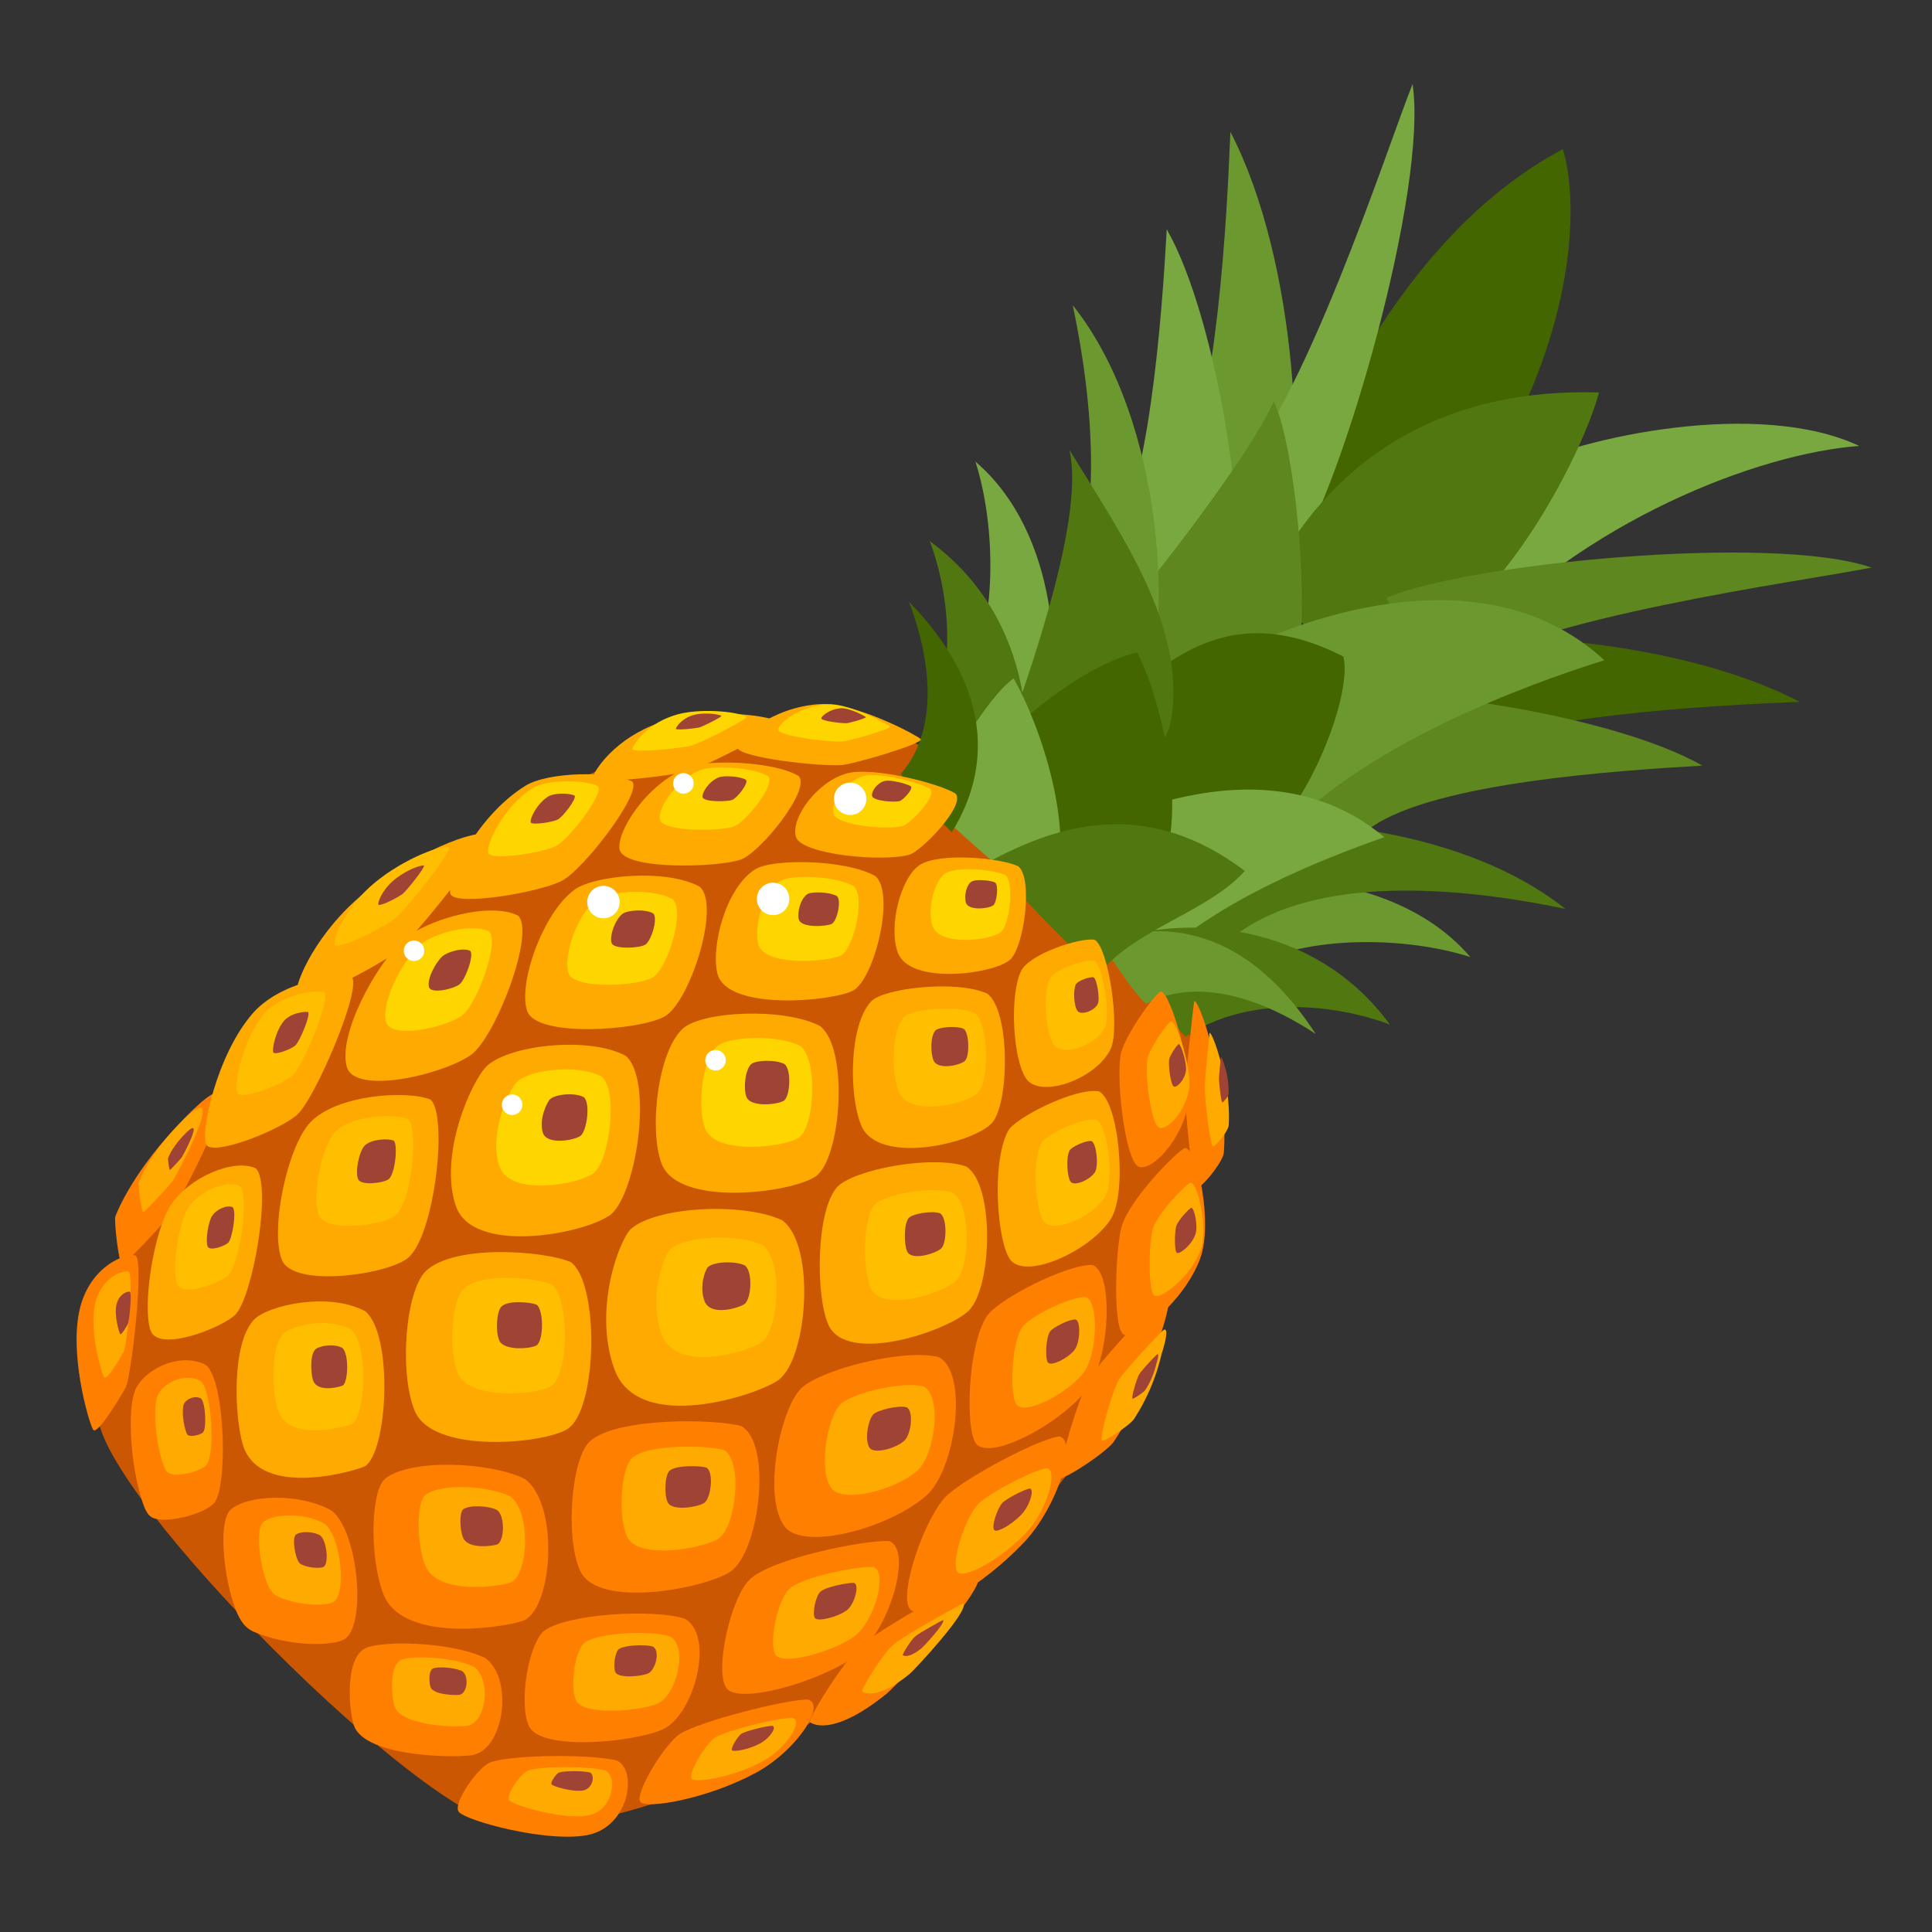 <svg id="Layer_1" data-name="Layer 1" xmlns="http://www.w3.org/2000/svg" viewBox="0 0 1024 1024"><rect x="0" y="0" width="1024" height="1024" fill="#333333" stroke="none"/><defs><style>.cls-1{fill:#cc5702;}.cls-2{fill:#436600;}.cls-3{fill:#79a840;}.cls-4{fill:#6c9830;}.cls-5{fill:#517710;}.cls-6{fill:#5e8720;}.cls-7{fill:#fa0;}.cls-8{fill:#ff8000;}.cls-9{fill:#ffd500;}.cls-10{fill:#ffbf00;}.cls-11{fill:#9f4334;}.cls-12{fill:#fff;}</style></defs><path class="cls-1" d="M51.83,750c-.08-10.18-1-35.27,7.66-65.19C98.39,550.69,299.21,341.93,482.7,392.63c4.45,1.24,39.51,27,45.23,32.34,37,34.2,97.53,104.58,99.18,111.56,34.16,102-20.25,211-115.62,306.48C445,909.54,362.6,970.93,269,967.34,226,965.62,53.57,793,51.83,750Z"/><path class="cls-2" d="M726.41,344.57c44-13.4,158.71-8.3,227.55,27.43-47.81,1.92-142.1,6.88-190.59,27.42C748.73,392.4,726.41,344.57,726.41,344.57Z"/><path class="cls-3" d="M801.29,249.82c38-18.93,131.28-38.32,184.17-13.46-53.54,3.85-146.54,39.86-207.71,107.29S801.29,249.82,801.29,249.82Z"/><path class="cls-2" d="M671.6,294.83c23.85-59.1,67.75-168.28,156.71-215.78,6.73,20.8,11.3,85.31-37.53,169.18S671.6,294.83,671.6,294.83Z"/><path class="cls-4" d="M679.54,297.65c13.38-44,8.28-158.89-27.41-227.78-1.93,47.84-6.87,142.24-27.41,190.76C631.74,275.29,679.54,297.65,679.54,297.65Z"/><path class="cls-3" d="M686.47,294.72c24.78-36.33,70.57-194.5,62.22-250.17-13.59,34-58.52,173.93-97.37,211.13C657.25,273.11,686.47,294.72,686.47,294.72Z"/><path class="cls-5" d="M672.51,308.47c15.38-31.31,60.64-103.9,175-100.45-8.65,32.2-48.8,110.67-95.66,134S672.51,308.47,672.51,308.47Z"/><path class="cls-3" d="M653.41,323.81c10.17-34.47-7.67-154.42-35-202.25-2.58,44.63-9,141.6-32.54,175.42C587.12,308.48,653.41,323.81,653.41,323.81Z"/><path class="cls-6" d="M700.28,370.73c34.41-10.2,154.23,7.65,202,35.07-44.59,2.57-141.48,8.95-175.26,32.56C634.25,446.26,700.28,370.73,700.28,370.73Z"/><path class="cls-6" d="M734.91,316.88c40.19-17.83,203.84-34.33,257-16.06-35.88,7.26-181.46,26.21-225,57.73C750.88,349.54,734.91,316.88,734.91,316.88Z"/><path class="cls-6" d="M578.57,344.58c20-20.8,82.47-99.91,96.49-131.8,10.21,19.14,21.1,109.18,10.87,152.51S578.57,344.58,578.57,344.58Z"/><path class="cls-4" d="M654.21,346.3c26.58-14.22,129.84-57.58,196.13,3.64-22.29,7-115.92,37.08-166.92,88.13S654.21,346.3,654.21,346.3Z"/><path class="cls-4" d="M606.19,367.84c14.67-30,12.75-142.89-37.6-206.06,9.54,45.29,20.6,127.4-13,173.76C559,347.42,606.19,367.84,606.19,367.84Z"/><path class="cls-3" d="M554,388.89c8.94-33.2,7.66-105.93-37-144.22,10.84,33.82,11.86,86.38-5.22,117.52C517,373.55,554,388.89,554,388.89Z"/><path class="cls-4" d="M635.25,470.26c33.16-8.95,105.82-7.67,144.07,37-33.79-10.85-86.32-11.88-117.41,5.22C650.57,507.26,635.25,470.26,635.25,470.26Z"/><path class="cls-5" d="M623.78,444.1c30-14.7,142.77-12.75,205.89,37.63-45.27-9.55-127.28-20.62-173.59,13C586,500.57,623.78,444.1,623.78,444.1Z"/><path class="cls-2" d="M580.72,382.5C609.23,361.23,643.83,313,712,348c4.45,17.24-13.12,65.59-33.78,88.7C629.09,491.73,580.72,382.5,580.72,382.5Z"/><path class="cls-3" d="M563.83,446.61c25.11-13.64,108.94-54.17,169.88-2.88-33.48,11.77-87.81,33.32-120.82,64.94C586.88,505.23,563.83,446.61,563.83,446.61Z"/><path class="cls-5" d="M527.83,407.37c11.45-33.18,48.43-130.16,38.88-169.07,28.68,46.55,60.92,92.88,54.35,141.18S527.83,407.37,527.83,407.37Z"/><path class="cls-5" d="M538.65,429.71c10.21-30.63,11.48-100.82-45.87-142.92,10.83,28.71,16,74.65-6.39,108.45C497.24,407.39,538.65,429.71,538.65,429.71Z"/><path class="cls-5" d="M593.93,497.11c30.58-10.2,100.73-11.49,142.77,45.95-28.69-10.86-74.57-16-108.34,6.35C616.25,538.59,593.93,497.11,593.93,497.11Z"/><path class="cls-2" d="M512.53,413.77c17.21-24.89,59.28-60.61,90.19-68,12.43,23.94,29,89,9.88,119.65C590.28,477.55,512.53,413.77,512.53,413.77Z"/><path class="cls-3" d="M491.1,425c10.15-16,31.39-55,46.13-65.42C550,381.46,573.14,443.63,556,479,541.16,472.35,491.1,425,491.1,425Z"/><path class="cls-2" d="M504.45,441.14c9.38-15.51,35.08-62.69-22.7-122.23,9.87,25.78,17.87,65.54-4.29,91.27C482,419.05,504.45,441.14,504.45,441.14Z"/><path class="cls-4" d="M583.27,498.89c17.21-5.74,68.84-20.42,114.08,49.14-23-15.32-59.9-31.92-89.87-15.95C599.84,525.69,583.27,498.89,583.27,498.89Z"/><path class="cls-5" d="M524.63,456.5c35.69-19.13,82.87-34.46,135.12,5.1-18.46,21.06-57.35,30.62-76.48,53.59C568.62,505.63,524.63,456.5,524.63,456.5Z"/><path class="cls-7" d="M446,405.51c5.62-.31,41.74-10.79,42.11-13.59l-.67-.66c-9-5.73-36.77-18.95-52.89-18.06-25.28,1.41-45.49,19-43.59,23.36,2.13,5,42,9.68,55,8.95Z"/><path class="cls-8" d="M90.64,643.09c4.56-6.38,57.25-104.62,2.11-45.13-24.39,26.3-31.58,46.73-31.58,46.73-.81,2,1.71,25.19,3.69,26,2.38-1.88,21.32-21.36,25.78-27.59Z"/><path class="cls-7" d="M364.81,408.83c8.42-2.15,47.4-22.48,49.08-25.6-.13-.16-.29-.38-.41-.55-9.83-4.7-40.68-6.56-59.7-1-24.59,7.15-37.17,23.61-40,30.85,2.48,3.46,43.18-1.65,51-3.66Z"/><path class="cls-8" d="M590.35,764.08a182.1,182.1,0,0,0,24.95-57.34c1.79-5,7.22-22.9,2.3-21-5.06,3.93-36.15,37.66-40.07,44.6-6.1,10.8-18.14,51-15.1,53.14,6.43-2.11,24.57-14.54,27.92-19.39Z"/><path class="cls-7" d="M209.37,505.17c8.26-5.95,51.11-59.29,48.35-63.14-9.61-1.88-45.67,13.88-69.38,35.34-22.84,20.63-33.65,46.91-31,51.37,8.58,2.15,44.72-18.32,52-23.57Z"/><path class="cls-8" d="M470.16,897.5c6-5,53.92-57,48.14-62.37-.38.1-.91.27-1.31.37S466.72,863,456.32,872.16c-8,7-27,36.46-27.05,40.6,0,0,10.57,9.37,40.89-15.26Z"/><path class="cls-8" d="M66.66,735.35c3.12-7.22,9.61-64.72,5.36-69.86-5.14-1.67-24.06,5.36-29.63,27.86-5.87,23.8,4.34,59.44,6.87,64.29,2.25,4.29,17.27-22,17.4-22.29Z"/><path class="cls-8" d="M648.64,611.14c2.23-29.85-7.17-59-7.17-59-4-15.12-7.15-20.76-8.24-21.62-.08.08-.21.23-.33.34s-4.92,42.16-4.8,48.77c.14,7.36,3.36,47.57,6.68,50,4.18-2.29,13.34-14.17,13.86-18.51Z"/><path class="cls-8" d="M630.09,583.46c2.25-15.59-9.31-56.68-14.77-58-3.6,1.46-20.24,24.94-21.5,34.42-2.15,16.23,3,54.31,9.15,58.16,6.55,4.11,24.11-13.77,27.12-34.59Z"/><path class="cls-7" d="M588.67,555.9c5.17-10.86-1.07-53.49-8.46-57.76-7.06-1.52-34.47,7.27-39,16.5-6.14,12.43-4.52,46.57,2.69,57.07,7.41,10.79,37.14.29,44.81-15.81Z"/><path class="cls-7" d="M535.13,508.87c7.59-6.16,12.65-43.51,4.52-49.75-9.46-4.52-42.62-7.48-52.51-.42s-16.18,32-11.38,45.89c6,17.56,50,11.93,59.37,4.28Z"/><path class="cls-7" d="M482.16,452.94c6.22-1.83,30.48-26.79,24.1-32.47-9.61-5.63-44-14.21-57.35-10.56-16.17,4.44-30.11,24.18-27,33.72,3.05,9.37,46.19,13.44,60.28,9.31Z"/><path class="cls-8" d="M636.15,666.88c6.84-18.64-1.44-58-8.06-58.44-4.65,2-28.65,26.55-33.36,40.88-3.39,10.41-5.32,55.23,1,58.11,6,2.75,31.94-17.29,40.45-40.55Z"/><path class="cls-7" d="M589,645.6c8.55-14.21,3.91-61.94-6.53-67.17-12.55-2.12-44.47,14-48.17,21-8.92,16.82-5.81,58.47,1.07,68.08,8.19,11.43,43.59-5.12,53.63-21.86Z"/><path class="cls-7" d="M525.33,595.65c9.76-9.48,10.33-60.12-2.16-69.07-17-7.46-55-2.62-61.34,4.07-11.95,12.59-12,50.39-5.25,66.07,8.87,20.66,57.51,9.91,68.75-1.07Z"/><path class="cls-7" d="M452.19,525c11.3-6.25,22.46-51.51,11.75-60.68-16.52-9.1-54.68-9.14-63.55-3.64-15.81,9.75-23.72,41.43-20.13,55.38,5.21,20.21,61.86,14.51,71.93,8.94Z"/><path class="cls-7" d="M392.57,455.61c10.24-3.55,37.72-37.38,30.64-44.37-13.56-7.91-48.36-8.81-58.73-4.55-22.56,9.3-37.8,34.54-36.07,43.52,2.16,11.06,51.85,9.64,64.16,5.4Z"/><path class="cls-8" d="M576.1,736.44c12.26-16.15,14.34-61.74,3-65.94-13.41-.7-50.21,18.17-56.11,27.18-10,15.17-11.44,59.32-5.84,67.21,7.08,10,45.21-10.4,58.91-28.45Z"/><path class="cls-7" d="M513.41,694.7c12.45-12,14-66.7-1.24-76.38-18.08-6.45-60.41,1.7-68.59,11C432.42,642.11,432.32,686.78,439,702c9.49,21.76,63.19,3.52,74.44-7.3Z"/><path class="cls-7" d="M432.35,623.49c13.36-9.24,17.86-67.22,2.36-79.64-19.2-10-62.11-7.89-72.54,1.12-13.32,11.52-18.35,53.13-11.58,71.6,8.67,23.61,69.14,15.67,81.76,6.92Z"/><path class="cls-7" d="M352.17,538.8c13.22-7.18,29.93-58.5,18.79-68.75-17.63-9.85-55.81-6.14-66.34,1.44-17.12,12.36-30.32,50.67-25.13,64.56s58.79,10.29,72.68,2.75Z"/><path class="cls-7" d="M297.5,467c11.64-5.72,43-46.79,37.63-52.74-11.85-5.8-44.69-5.19-56.66,2.21C251.89,433,236,468.08,238.83,474c3,6.29,45.83-.72,58.67-7Z"/><path class="cls-8" d="M542.47,817.81c18.73-19.78,28.75-54.92,18.91-56.49-12.38,1.78-53.58,24-61.19,33.08-12.07,14.31-25.16,55.32-16.77,59.36,7.47,3.66,37.47-13.16,59.05-36Z"/><path class="cls-8" d="M490.81,792.84c15.58-13.51,22.9-65,6.76-73.54-18.92-4.82-64.35,7.07-73.46,17.09-11.11,12.21-19.79,57.41-8.24,72.7,9.8,13,54.89,1.14,74.94-16.25Z"/><path class="cls-7" d="M412.54,731.48c15.61-11.41,20-71.65,2-84.73-21.19-9.78-66.87-7.14-80.14,4.63-5.75,5.1-20.32,42.24-8.78,74.25,12.66,35.06,76.39,13.52,86.91,5.85Z"/><path class="cls-7" d="M322.62,644.58c14.53-9.45,24-72.1,9-85-19.52-10.42-60.93-5.76-73.25,5.13-8.11,7.21-26.16,47.33-16.72,74.59,8.82,25.44,65.59,15.23,80.94,5.23Z"/><path class="cls-7" d="M249.34,559.31c13-8.67,34.6-64.88,25.28-74-15.17-7.67-48.91,2.33-60.65,12.7-14.87,13.15-35,50.75-30.14,67.52,4.2,14.61,49.12,4.7,65.51-6.19Z"/><path class="cls-8" d="M453.7,877.5c17.78-13.15,30.22-56.23,17.53-60.69-12.44-.7-61.13,8.85-73.54,20.06-10.49,9.51-19.12,49-12.64,57.91s50-3.53,68.65-17.28Z"/><path class="cls-8" d="M387,833.1c15.25-10,22.74-67.26,6-77.19-12.68-3.84-65.79-5-80.24,7.94-10.06,9-13.28,51.46-5.22,68.8,9.4,20.35,66.22,9.15,79.44.45Z"/><path class="cls-7" d="M300.8,757.38c15.78-10,17.11-76.9,1.78-88.43-14-6-61.67-9.73-76.83,4.72-10.83,10.34-14.33,54-5.89,74.19,9.58,23,68.43,17.42,80.94,9.52Z"/><path class="cls-7" d="M215.5,667.3c14.91-10.53,22.12-76.55,12.65-84.5-12.57-5.11-50.1-2.65-63.9,12.31C152,608.46,143,652.74,149.52,668c6.1,14.32,53.8,7.92,66-.72Z"/><path class="cls-7" d="M157.37,590.94c9.42-8.07,34.95-67.64,28.93-73.28-8.37-1.62-37.79,2.63-52.53,19.64-18.94,21.89-27.64,62.92-24.45,69.32s38-7.11,48.05-15.68Z"/><path class="cls-8" d="M400.24,939.85c22.28-12,38.1-36.79,27.78-39.06-12.17.08-56.47,11.43-67.27,18-8.58,5.25-24.4,32-21.41,36.19,2.82,4,35-1.29,60.9-15.17Z"/><path class="cls-8" d="M351.65,916.4c16.39-7.94,27.33-49.54,11.29-58.46-16.54-5.27-61.32-2.68-74.06,6.09-8.63,6-14.16,38.67-8.57,50.76,6.37,13.84,57.28,8.39,71.34,1.61Z"/><path class="cls-8" d="M278.08,858.7c15.1-7.9,18.13-61.4.19-74.76-18.6-9.23-60.81-10.91-74.11-.21-7.74,6.23-8.36,41.47-1.09,60.84,10.55,28.09,69.7,16.89,75,14.13Z"/><path class="cls-7" d="M193.55,777.05c11.95-8,15-69,.2-81.95-19.21-10.6-52-3.35-59.31,4.55-11.53,12.45-10.29,50.18-5.81,65.76,8.69,30.11,62.26,13.43,64.92,11.64Z"/><path class="cls-7" d="M124.65,696.86c9.33-9.1,19.6-68.8,11-77.54-11.51-5.64-35.61,4.74-45.21,19.51-8.83,13.56-15.18,53.24-10.64,66.34,4.18,12,37.92-1.51,44.89-8.31Z"/><path class="cls-8" d="M311.26,972.64c22.42-4.27,26.78-34.56,15.68-39.51-12.94-3.32-53.71-3.37-66.81.88-6.4,2.07-20.38,21.78-17,26.25,3.49,4.71,46.44,16.49,68.16,12.38Z"/><path class="cls-8" d="M251.26,930c16.55-4.25,20.68-41.19,5.71-51.33-19.25-8.93-55.68-9.09-63.47-5-11.14,5.77-8.38,34.12-5.88,41,6.29,17.27,57,17.11,63.64,15.42Z"/><path class="cls-8" d="M182,869.11c12.51-6.09,8.16-56.5-5.92-68.26-16.79-9.72-44.47-8.7-53.64-.86-6.52,5.6-4.23,30.86.29,46.52,4.19,14.57,8.21,17.08,13.81,19.21,18.23,6.95,38.75,6.65,45.46,3.39Z"/><path class="cls-8" d="M113.41,796.72c7.34-7.94,6.18-63.23-3.93-73-12.67-7.19-31.44.75-37.36,12.06-4.46,8.51-3.51,35.53,2,55.59,3.38,12.44,5.41,13.34,10.84,14,6.13.84,22.82-2.61,28.49-8.74Z"/><path class="cls-9" d="M446.11,393c3.43-.13,25.31-6.19,25.5-7.9l-.41-.41c-5.55-3.56-22.54-11.84-32.31-11.42-15.4.62-27.53,11.16-26.34,13.85,1.34,3,25.64,6.24,33.56,5.88Z"/><path class="cls-7" d="M91.49,625.92c2.71-3.85,33.94-63.14.89-27.43-14.62,15.79-18.8,28.18-18.8,28.18-.49,1.2,1.21,15.32,2.44,15.82,1.43-1.12,12.77-12.83,15.47-16.57Z"/><path class="cls-9" d="M366,395.28c5.09-1.24,28.64-13.28,29.65-15.17l-.26-.34c-6-2.93-24.81-4.32-36.33-1.12-14.9,4.15-22.41,14.05-24,18.43,1.53,2.13,26.23-.64,31-1.8Z"/><path class="cls-7" d="M601,752.19a107.71,107.71,0,0,0,14.69-34.67c1.06-3,4.21-13.87,1.22-12.75-3,2.34-21.66,22.59-24,26.78-3.61,6.53-10.6,30.87-8.72,32.21,3.87-1.24,14.79-8.64,16.81-11.57Z"/><path class="cls-10" d="M209.11,487.05c5-3.55,30.61-35.64,28.89-38-5.88-1.2-27.69,8.08-41.93,21-13.72,12.35-20.07,28.24-18.42,31,5.25,1.39,27.06-10.76,31.46-13.9Z"/><path class="cls-7" d="M481.75,887.54c3.62-3,32.31-34.24,28.75-37.53-.23.07-.57.14-.79.21S479.37,866.51,473.1,872c-4.78,4.21-16.14,22-16.11,24.46,0,0,6.51,5.79,24.76-8.93Z"/><path class="cls-7" d="M65.56,716.48c1.87-4.36,5.32-39.28,2.7-42.44-3.16-1.07-14.6,3.07-17.78,16.69-3.38,14.44,3.11,36.19,4.69,39.18,1.39,2.62,10.35-13.25,10.39-13.43Z"/><path class="cls-7" d="M651.25,596.55c1.14-18.16-4.82-35.91-4.82-35.91-2.59-9.25-4.52-12.71-5.17-13.25l-.21.21c0,.17-2.65,25.59-2.53,29.62.16,4.49,2.44,29,4.49,30.45,2.51-1.35,8-8.5,8.24-11.12Z"/><path class="cls-7" d="M630.3,576.64c1.22-9.46-6.14-34.55-9.47-35.39-2.2.85-12.1,15-12.78,20.74-1.19,9.85,2.28,33,6,35.45,4,2.56,14.54-8.15,16.21-20.8Z"/><path class="cls-10" d="M585.64,544.44c3.05-6.53-1.1-32.51-5.61-35.18-4.32-1-20.92,4.14-23.61,9.7-3.65,7.51-2.38,28.29,2.08,34.76,4.62,6.6,22.61.47,27.14-9.28Z"/><path class="cls-9" d="M530.47,494c4.56-3.66,7.35-26.35,2.33-30.23-5.77-2.81-26-4.9-31.93-.71s-9.59,19.36-6.56,27.84c3.83,10.73,30.5,7.66,36.16,3.1Z"/><path class="cls-9" d="M478.61,437.72c3.76-1.06,18.31-16,14.38-19.53-5.88-3.51-26.9-9-35-6.92-9.81,2.57-18.13,14.46-16.16,20.29s28.22,8.57,36.74,6.16Z"/><path class="cls-7" d="M636.38,662.45c4-11.31-1.36-35.3-5.39-35.63-2.83,1.2-17.2,15.9-20,24.6-2,6.29-2.78,33.52,1.07,35.34,3.66,1.72,19.28-10.26,24.27-24.31Z"/><path class="cls-10" d="M585.61,634.43c5.07-8.57,1.87-37.63-4.54-40.91-7.64-1.38-26.93,8.11-29.12,12.35-5.29,10.16-3.06,35.51,1.2,41.4,5.1,7,26.47-2.73,32.46-12.84Z"/><path class="cls-10" d="M518.46,579c5.87-5.7,5.79-36.49-1.89-42-10.4-4.67-33.47-2.06-37.28,2-7.15,7.54-6.87,30.55-2.65,40.15,5.58,12.61,35.09,6.51,41.82-.09Z"/><path class="cls-9" d="M445.69,506.41c6.84-3.71,13.26-31.15,6.67-36.8-10.14-5.69-33.35-6-38.69-2.75-9.55,5.8-14.09,25-11.8,33.51,3.34,12.33,37.76,9.34,43.82,6Z"/><path class="cls-9" d="M388.8,438.13c6.18-2.09,22.63-22.44,18.28-26.74-8.32-4.95-29.49-5.78-35.77-3.26-13.64,5.45-22.72,20.69-21.58,26.17,1.39,6.73,31.62,6.29,39.07,3.83Z"/><path class="cls-7" d="M574.32,727.55c7.33-9.71,8.21-37.42,1.29-40.09-8.15-.53-30.37,10.65-33.9,16.07-5.92,9.14-6.48,36-3,40.83,4.39,6.11,27.4-5.94,35.59-16.81Z"/><path class="cls-10" d="M506.71,678.86c7.47-7.22,8-40.46-1.39-46.46-11-4.08-36.73.52-41.62,6.13-6.68,7.66-6.38,34.83-2.2,44.16,5.94,13.29,38.47,2.65,45.21-3.83Z"/><path class="cls-9" d="M423.48,602.9c8.06-5.49,10.3-40.75.77-48.44-11.77-6.22-37.86-5.3-44.12.08-8,6.91-10.71,32.18-6.45,43.49,5.46,14.41,42.17,10.08,49.8,4.87Z"/><path class="cls-9" d="M345.64,518.24c8-4.26,17.74-35.33,10.87-41.66-10.8-6.12-34-4.19-40.37.33-10.29,7.39-18,30.57-14.73,39.05s35.83,6.77,44.23,2.28Z"/><path class="cls-9" d="M294.52,448.47c7.06-3.37,25.77-28.13,22.46-31.78-7.24-3.65-27.21-3.52-34.42.88-16,9.84-25.43,31-23.67,34.67,1.89,3.86,27.88-.05,35.63-3.77Z"/><path class="cls-7" d="M543.9,812.33c11.21-11.87,17-33.17,11-34.19-7.53,1-32.39,14.15-37,19.6-7.24,8.59-14.84,33.45-9.7,36C512.85,836,531,826,543.9,812.33Z"/><path class="cls-7" d="M486.12,779.55c9.37-8.08,13.39-39.31,3.52-44.67-11.54-3.08-39.08,3.76-44.56,9.8-6.65,7.32-11.56,34.73-4.39,44.14,6.06,8,33.39,1.14,45.43-9.27Z"/><path class="cls-10" d="M403.6,711.42c9.41-6.8,11.58-43.41.54-51.51-13-6.14-40.75-4.92-48.71,2.13-3.47,3.07-12,25.54-4.73,45.12,8,21.43,46.57,8.83,52.9,4.26Z"/><path class="cls-9" d="M314.06,622.22c8.78-5.65,14-43.68,4.8-51.62-12-6.49-37.13-4-44.52,2.51-4.87,4.33-15.53,28.57-9.56,45.24,5.57,15.55,40,9.82,49.28,3.87Z"/><path class="cls-9" d="M244.5,538.54c7.85-5.16,20.51-39.18,14.78-44.81-9.3-4.79-29.73,1-36.79,7.22-8.93,7.86-20.88,30.57-17.8,40.82,2.72,8.92,29.93,3.25,39.81-3.23Z"/><path class="cls-7" d="M452.78,867.3c10.71-7.83,17.91-34,10.16-36.77-7.59-.53-37.11,4.87-44.55,11.61-6.33,5.68-11.23,29.65-7.22,35.1s30.37-1.71,41.61-9.94Z"/><path class="cls-7" d="M380.77,815.51c9.19-6,13.27-40.73,3-46.92-7.74-2.43-40.05-3.6-48.73,4.16-6,5.41-7.65,31.2-2.63,41.81,5.91,12.46,40.38,6.11,48.34,1Z"/><path class="cls-10" d="M292.12,734.62c9.54-6,9.79-46.65.35-53.78-8.55-3.77-37.6-6.44-46.68,2.23-6.52,6.2-8.26,32.75-3,45.07,6.05,14.09,41.8,11.17,49.34,6.48Z"/><path class="cls-10" d="M209.26,644.48c9-6.29,12.83-46.38,7-51.31-7.68-3.21-30.51-2-38.76,7-7.38,8-12.45,34.87-8.37,44.23,3.83,8.73,32.81,5.24,40.12.11Z"/><path class="cls-10" d="M154.86,570.11c5.69-4.83,20.71-40.86,17-44.34-5.11-1.07-23,1.28-31.78,11.51-11.32,13.16-16.28,38.05-14.3,42s23.09-4,29.09-9.13Z"/><path class="cls-7" d="M403.36,934c13.47-7.09,22.89-22.07,16.58-23.54-7.39-.05-34.24,6.5-40.76,10.4-5.18,3.14-14.57,19.25-12.71,21.85,1.74,2.45,21.28-.49,36.89-8.71Z"/><path class="cls-7" d="M348.75,902.81c9.9-4.69,16.2-29.91,6.36-35.47-10.09-3.34-37.33-2.11-45,3.1-5.21,3.53-8.28,23.4-4.81,30.81,4,8.46,34.92,5.57,43.44,1.56Z"/><path class="cls-7" d="M271,838.61c9.11-4.66,10.51-37.22-.52-45.47-11.38-5.76-37.09-7.15-45.08-.73-4.63,3.72-4.73,25.17-.15,37,6.65,17.17,42.54,10.86,45.75,9.22Z"/><path class="cls-10" d="M186.71,754.56c7.21-4.77,8.53-41.88-.56-49.86-11.76-6.59-31.64-2.47-36,2.29-6.92,7.47-5.86,30.43-3,40,5.53,18.37,38,8.69,39.58,7.61Z"/><path class="cls-10" d="M121.14,675.78c5.6-5.47,11.35-41.7,6-47.09-7-3.53-21.61,2.59-27.32,11.51-5.26,8.16-8.8,32.24-5.92,40.27,2.64,7.32,23-.62,27.24-4.69Z"/><path class="cls-7" d="M311.54,962.22c13.59-2.41,16-20.8,9.21-23.87-7.91-2.15-32.71-2.51-40.64,0-3.89,1.18-12.24,13.06-10.15,15.82s28.39,10.41,41.58,8.08Z"/><path class="cls-7" d="M248.08,914.62c10.06-2.45,12.25-24.9,3.06-31.18-11.79-5.58-33.95-6-38.65-3.59-6.71,3.41-4.8,20.71-3.23,24.87,4,10.56,34.83,10.88,38.82,9.9Z"/><path class="cls-7" d="M176.38,849.28c7.56-3.62,4.48-34.29-4.17-41.57-10.3-6.06-27.1-5.65-32.64-1-3.91,3.35-2.3,18.72.57,28.31,2.66,8.9,5.12,10.45,8.56,11.8,11.15,4.37,23.64,4.36,27.68,2.43Z"/><path class="cls-7" d="M109.45,776.43c4.39-4.76,3.21-38.41-3-44.41-7.78-4.48-19.11.19-22.64,7.05-2.63,5.13-1.83,21.55,1.66,33.81,2.15,7.59,3.41,8.16,6.71,8.64,3.74.56,13.87-1.42,17.27-5.09Z"/><path class="cls-11" d="M448.76,383.3c1.37-.06,10.11-2.5,10.19-3.17l-.18-.17c-2.2-1.44-9-4.73-12.89-4.57-6.18.26-11,4.48-10.55,5.53.54,1.23,10.27,2.5,13.43,2.38Z"/><path class="cls-11" d="M96.27,613.48c1.08-1.56,13.59-25.27.37-11-5.84,6.33-7.53,11.28-7.53,11.28-.2.49.49,6.14,1,6.35a84.4,84.4,0,0,0,6.17-6.63Z"/><path class="cls-11" d="M370.56,385.59c2-.51,11.47-5.33,11.86-6.09l-.1-.12c-2.4-1.18-9.91-1.74-14.51-.47-6,1.66-9,5.63-9.64,7.39.61.85,10.5-.26,12.39-.71Z"/><path class="cls-11" d="M607,736.75a42.9,42.9,0,0,0,5.86-13.86c.42-1.2,1.7-5.54.5-5.11-1.22.94-8.67,9-9.6,10.73-1.45,2.61-4.26,12.36-3.49,12.87,1.55-.46,5.91-3.44,6.73-4.63Z"/><path class="cls-11" d="M213.16,474c2-1.41,12.25-14.25,11.55-15.2-2.32-.49-11.07,3.24-16.75,8.38-5.5,4.94-8,11.31-7.37,12.39,2.09.56,10.8-4.31,12.57-5.57Z"/><path class="cls-11" d="M488.34,873.67c1.46-1.17,13-13.67,11.52-15l-.32.1c-.1,0-12.14,6.51-14.63,8.72-1.93,1.66-6.46,8.77-6.46,9.77,0,0,2.61,2.32,9.89-3.59Z"/><path class="cls-11" d="M67.81,701.65c.74-1.74,2.12-15.71,1.09-17-1.27-.43-5.86,1.24-7.14,6.67C60.42,697.13,63,705.83,63.65,707s4.14-5.29,4.16-5.38Z"/><path class="cls-11" d="M651.18,579.86a43.23,43.23,0,0,0-1.95-14.37c-1-3.7-1.81-5.08-2.06-5.3l-.09.1s-1.05,10.22-1,11.83c.06,1.79,1,11.59,1.81,12.18,1-.54,3.17-3.39,3.3-4.44Z"/><path class="cls-11" d="M628.59,567.51c.48-3.79-2.47-13.82-3.8-14.15-.87.34-4.83,6-5.12,8.29-.47,4,.93,13.21,2.41,14.18s5.83-3.26,6.51-8.32Z"/><path class="cls-11" d="M581.87,532.05c1.22-2.61-.42-13-2.26-14.08-1.71-.4-8.36,1.65-9.43,3.89-1.46,3-1,11.3.84,13.88s9,.21,10.85-3.69Z"/><path class="cls-11" d="M526.48,479.8c1.81-1.46,2.95-10.53.93-12.08-2.32-1.12-10.39-2-12.77-.27s-3.85,7.72-2.63,11.12c1.54,4.29,12.19,3.06,14.47,1.23Z"/><path class="cls-11" d="M477,424.53c1.5-.42,7.34-6.42,5.77-7.81-2.38-1.41-10.77-3.6-14-2.76-3.92,1-7.25,5.79-6.48,8.11s11.3,3.43,14.7,2.46Z"/><path class="cls-11" d="M633.56,654.36c1.61-4.51-.55-14.13-2.15-14.24-1.13.47-6.89,6.35-8,9.83-.8,2.52-1.12,13.41.42,14.13s7.71-4.1,9.71-9.72Z"/><path class="cls-11" d="M580.4,621.16c2-3.44.73-15.07-1.84-16.36-3.06-.56-10.77,3.22-11.64,4.93-2.11,4.06-1.22,14.2.49,16.55,2,2.82,10.59-1.1,13-5.12Z"/><path class="cls-11" d="M511.55,562.12c2.31-2.28,2.31-14.58-.75-16.81-4.18-1.87-13.4-.82-14.94.79-2.85,3-2.72,12.23-1,16.06,2.21,5.05,14,2.61,16.73,0Z"/><path class="cls-11" d="M440.9,489.65c2.73-1.48,5.28-12.47,2.66-14.72-4.06-2.28-13.35-2.41-15.48-1.12-3.81,2.33-5.65,10-4.72,13.43,1.34,4.92,15.1,3.74,17.54,2.41Z"/><path class="cls-11" d="M388,424c2.49-.84,9.07-9,7.33-10.7-3.33-2-11.79-2.31-14.32-1.3-5.44,2.18-9.08,8.27-8.63,10.48.56,2.69,12.65,2.51,15.62,1.52Z"/><path class="cls-11" d="M569.61,715.33c2.92-3.88,3.27-15,.5-16-3.25-.22-12.15,4.26-13.56,6.41-2.37,3.67-2.57,14.41-1.19,16.35,1.76,2.44,11-2.38,14.25-6.74Z"/><path class="cls-11" d="M498.87,661.7c3-2.9,3.19-16.19-.57-18.6-4.4-1.62-14.71.22-16.66,2.46-2.64,3.06-2.54,13.94-.87,17.66,2.36,5.33,15.38,1.07,18.1-1.52Z"/><path class="cls-11" d="M415.52,583.36c3.23-2.2,4.13-16.29.32-19.37-4.71-2.51-15.15-2.12-17.66,0-3.18,2.76-4.27,12.87-2.56,17.38,2.2,5.79,16.86,4.05,19.9,2Z"/><path class="cls-11" d="M341.87,500.78c3.2-1.69,7.08-14.12,4.35-16.66-4.33-2.46-13.61-1.68-16.14.14-4.12,2.94-7.21,12.22-5.9,15.61s14.34,2.71,17.69.91Z"/><path class="cls-11" d="M295.53,434.4c2.83-1.36,10.32-11.25,9-12.71-2.9-1.45-10.88-1.42-13.77.35-6.42,3.93-10.16,12.42-9.44,13.87s11.12,0,14.22-1.51Z"/><path class="cls-11" d="M541.46,802.62c4.48-4.77,6.8-13.28,4.42-13.67-3,.38-13,5.65-14.79,7.82-2.89,3.44-5.93,13.38-3.88,14.4,1.82.91,9.07-3.07,14.25-8.55Z"/><path class="cls-11" d="M479.14,763.76c3.76-3.24,5.36-15.73,1.42-17.86-4.61-1.25-15.64,1.51-17.83,3.9-2.66,2.94-4.63,13.91-1.76,17.66,2.43,3.22,13.35.45,18.17-3.7Z"/><path class="cls-11" d="M394.52,691.26c3.77-2.71,4.62-17.36.22-20.59-5.19-2.46-16.31-2-19.47.85-1.39,1.22-4.82,10.19-1.89,18,3.16,8.58,18.62,3.54,21.14,1.7Z"/><path class="cls-11" d="M307.52,602.15c3.5-2.24,5.61-17.45,1.91-20.64-4.79-2.58-14.84-1.6-17.79,1-1.95,1.74-6.21,11.44-3.83,18.1,2.24,6.23,16,3.93,19.71,1.54Z"/><path class="cls-11" d="M243.29,521.9c3.15-2,8.2-15.68,5.92-17.92-3.72-1.91-11.91.42-14.74,2.9-3.56,3.13-8.34,12.21-7.09,16.33,1.06,3.56,12,1.29,15.91-1.31Z"/><path class="cls-11" d="M448.59,853.69c4.28-3.15,7.17-13.58,4.07-14.72-3-.2-14.85,2-17.82,4.65-2.54,2.27-4.5,11.88-2.89,14s12.14-.68,16.64-4Z"/><path class="cls-11" d="M373.19,796.62c3.67-2.39,5.32-16.3,1.23-18.77-3.14-1-16-1.46-19.53,1.66-2.4,2.15-3.05,12.47-1,16.72,2.37,5,16.16,2.45,19.34.39Z"/><path class="cls-11" d="M284.35,713.09c3.81-2.38,3.92-18.65.13-21.53-3.41-1.49-15-2.56-18.67.91-2.6,2.48-3.3,13.09-1.19,18,2.41,5.63,16.72,4.47,19.73,2.6Z"/><path class="cls-11" d="M205.89,625.07c3.58-2.52,5.13-18.55,2.78-20.52-3.06-1.29-12.2-.81-15.5,2.79-2.95,3.2-5,13.94-3.35,17.68,1.54,3.51,13.13,2.1,16.07.05Z"/><path class="cls-11" d="M156.49,554.16c2.28-1.94,8.3-16.35,6.81-17.74-2-.42-9.19.52-12.72,4.6-4.53,5.27-6.51,15.22-5.72,16.78s9.23-1.58,11.63-3.64Z"/><path class="cls-11" d="M402.72,924.13c5.41-2.83,9.16-8.84,6.65-9.41-3,0-13.7,2.59-16.31,4.16-2.08,1.25-5.83,7.69-5.11,8.75s8.54-.21,14.77-3.5Z"/><path class="cls-11" d="M343.53,886.93c4-1.86,6.49-11.94,2.57-14.17-4.05-1.34-14.94-.85-18,1.25-2.07,1.39-3.32,9.35-1.92,12.3,1.6,3.41,14,2.24,17.36.62Z"/><path class="cls-11" d="M263.65,818.53c3.66-1.88,4.21-14.88-.21-18.19-4.57-2.31-14.84-2.86-18-.3-1.87,1.5-1.88,10.08-.07,14.79,2.66,6.86,17,4.36,18.31,3.7Z"/><path class="cls-11" d="M181.68,734.38c2.88-1.9,3.41-16.75-.22-19.94-4.72-2.64-12.68-1-14.43.9-2.77,3-2.33,12.18-1.18,16,2.18,7.35,15.18,3.48,15.83,3Z"/><path class="cls-11" d="M120.94,658.7c2.24-2.19,4.53-16.69,2.4-18.85-2.81-1.39-8.64,1-10.92,4.62-2.11,3.27-3.54,12.87-2.39,16.1,1,2.93,9.23-.25,10.91-1.87Z"/><path class="cls-11" d="M309,949c5.45-1,6.4-8.32,3.69-9.55-3.17-.85-13.09-1-16.25,0-1.56.48-4.91,5.24-4.07,6.33S303.73,949.94,309,949Z"/><path class="cls-11" d="M243.75,898.22c4-1,4.9-10,1.22-12.47-4.72-2.23-13.58-2.39-15.46-1.42-2.7,1.36-1.92,8.25-1.3,9.91,1.58,4.25,13.95,4.37,15.54,4Z"/><path class="cls-11" d="M171.45,830.47c3-1.43,1.81-13.71-1.67-16.61-4.1-2.43-10.84-2.27-13-.38-1.58,1.34-.93,7.49.22,11.31,1.08,3.56,2.07,4.18,3.44,4.72,4.43,1.76,9.43,1.75,11,1Z"/><path class="cls-11" d="M107.73,759c1.76-1.91,1.29-15.37-1.2-17.76-3.09-1.79-7.65.09-9,2.8-1.06,2.06-.74,8.63.66,13.54.84,3,1.37,3.26,2.69,3.46,1.5.21,5.54-.55,6.89-2Z"/><path class="cls-12" d="M456.68,429.46a8.59,8.59,0,1,0-12.15,0A8.61,8.61,0,0,0,456.68,429.46Z"/><path class="cls-12" d="M415.82,482.52a8.59,8.59,0,1,0-12.14,0A8.59,8.59,0,0,0,415.82,482.52Z"/><path class="cls-12" d="M325.9,484.21a8.6,8.6,0,1,0-12.15,0A8.6,8.6,0,0,0,325.9,484.21Z"/><path class="cls-12" d="M366.07,419.06a5.44,5.44,0,1,0-7.69,0A5.45,5.45,0,0,0,366.07,419.06Z"/><path class="cls-12" d="M223.3,507.75a5.43,5.43,0,1,0-7.7,0A5.44,5.44,0,0,0,223.3,507.75Z"/><path class="cls-12" d="M275.29,589.38a5.44,5.44,0,1,0-7.7,0A5.45,5.45,0,0,0,275.29,589.38Z"/><path class="cls-12" d="M383.09,565.78a5.43,5.43,0,1,0-7.69,0A5.43,5.43,0,0,0,383.09,565.78Z"/></svg>
